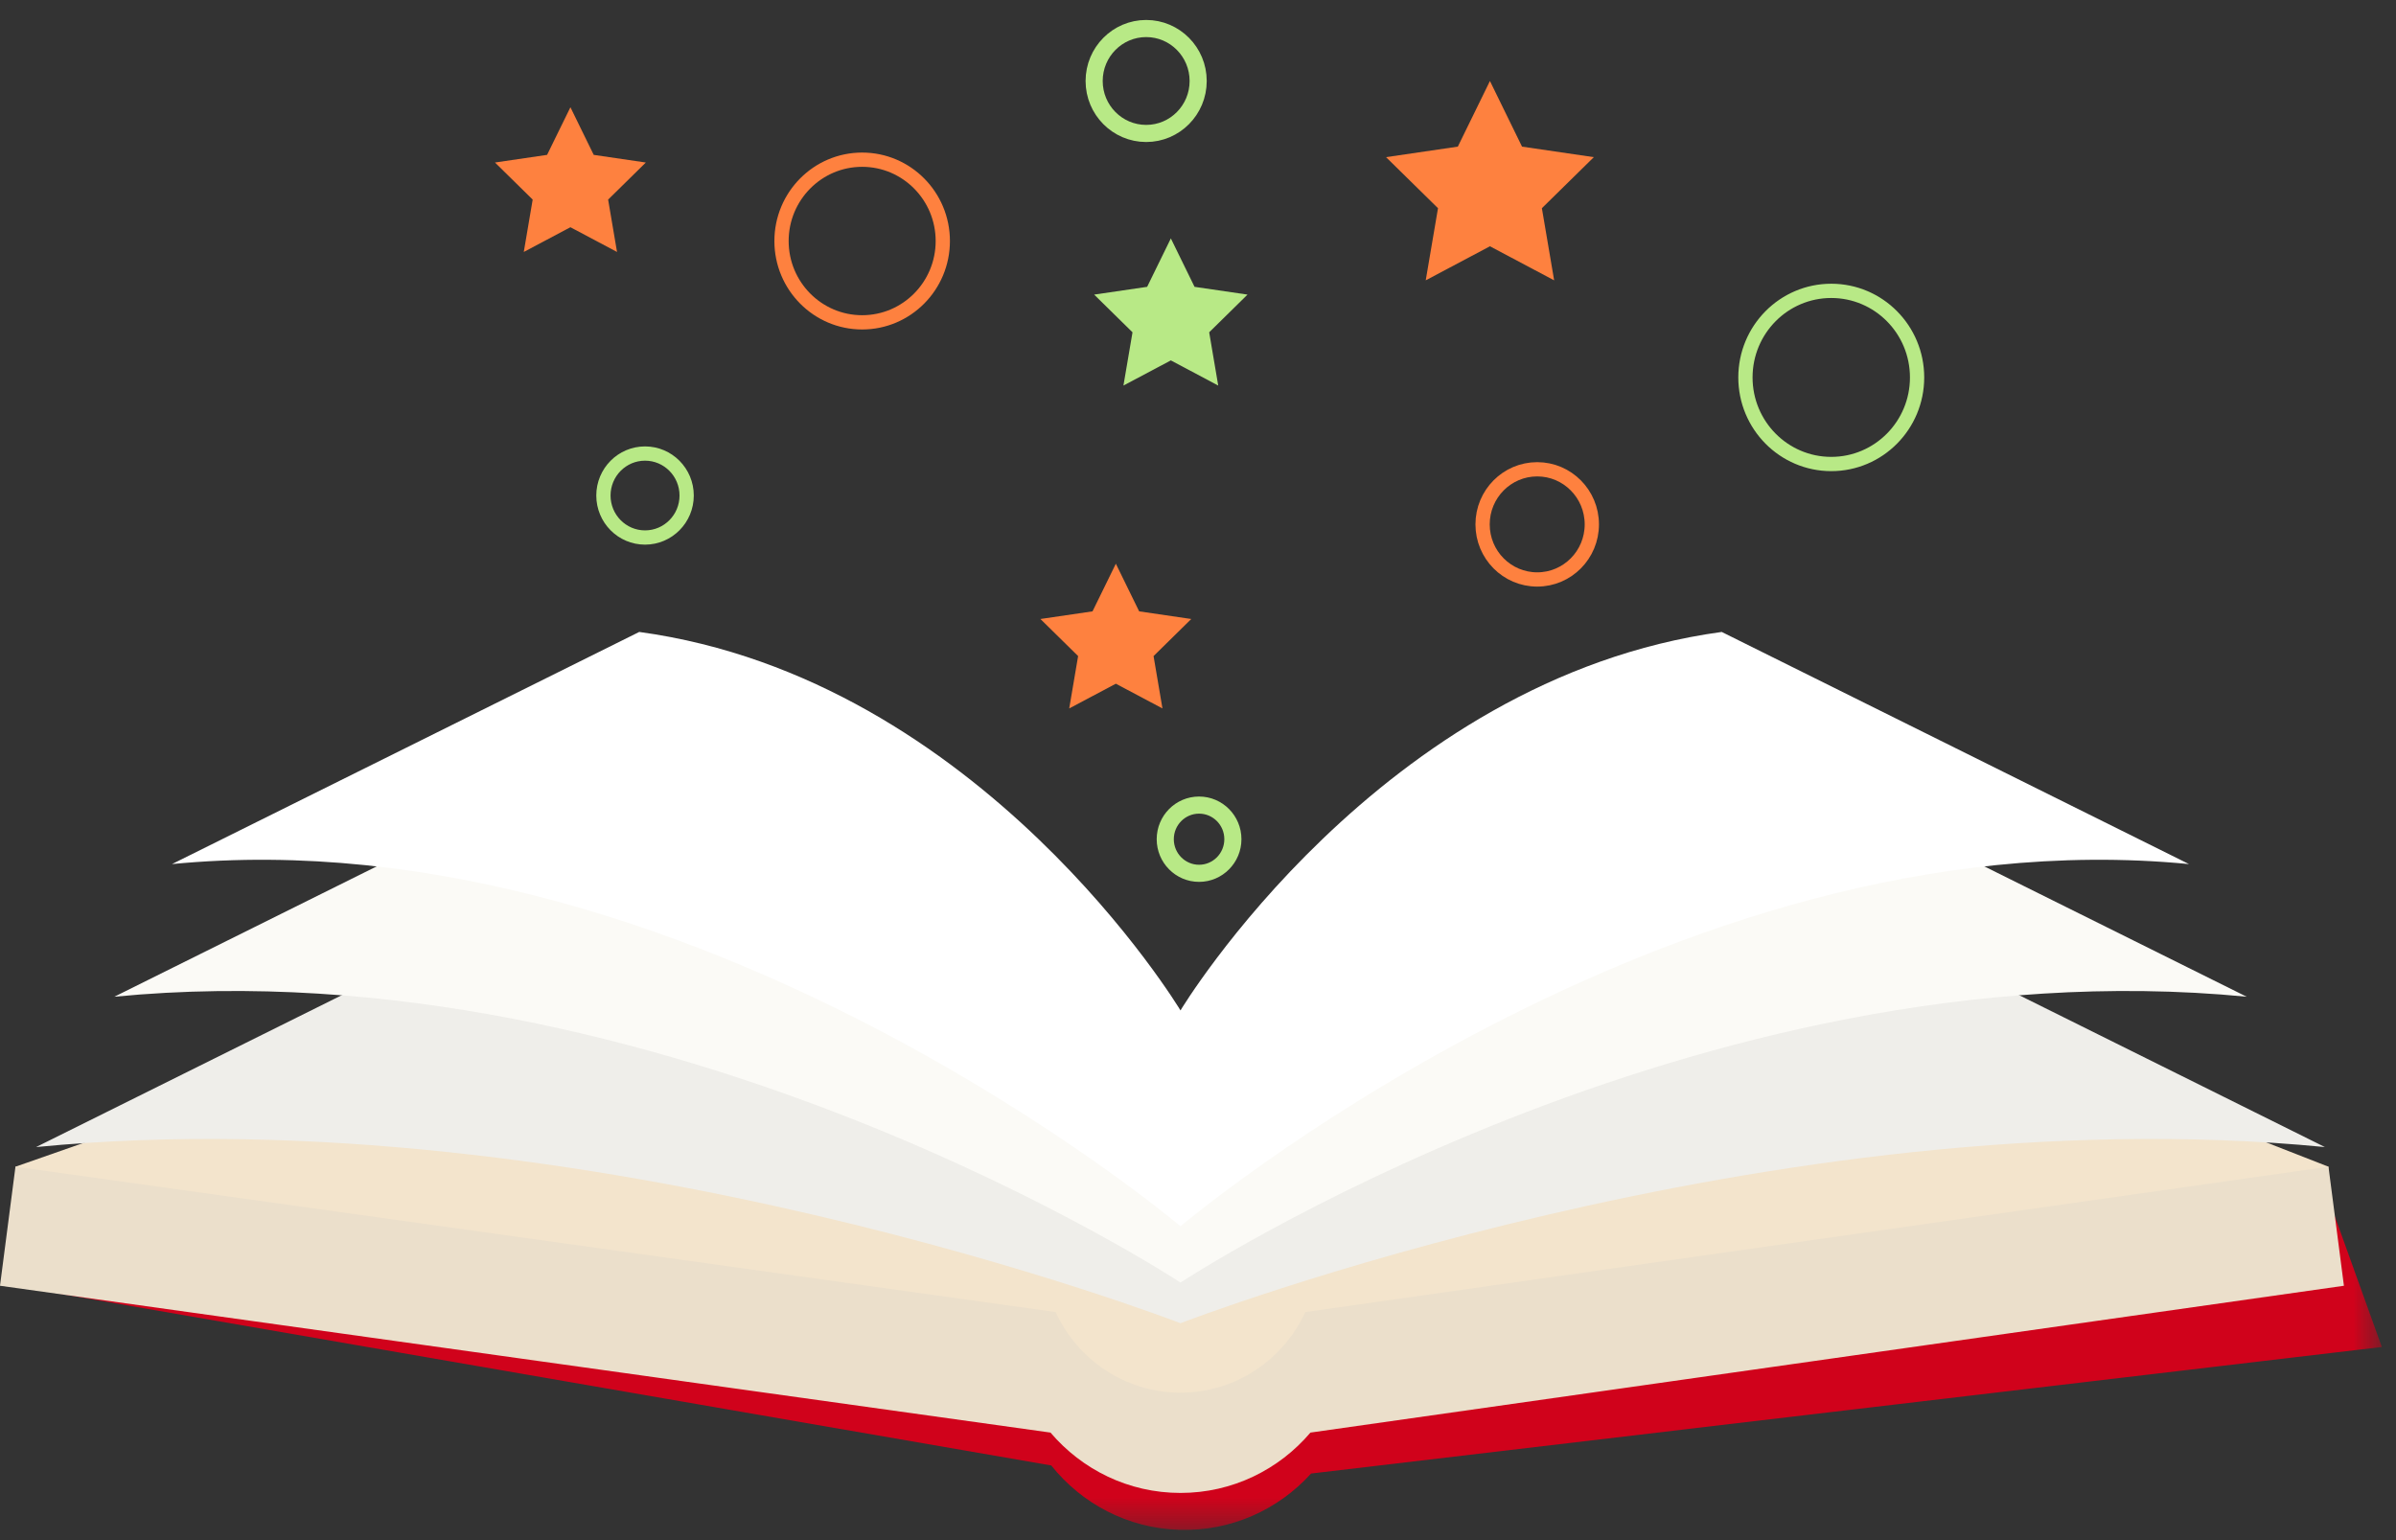 <svg width="84" height="54" viewBox="0 0 84 54" version="1.1" xmlns="http://www.w3.org/2000/svg" xmlns:xlink="http://www.w3.org/1999/xlink">
<rect x="0" y="0" width="84" height="54" fill="#333333" stroke="none"/>
<g id="Canvas" fill="none">
<g id="Group 2 Copy">
<path id="Star" fill-rule="evenodd" clip-rule="evenodd" d="M 3.83 5.795L 1.579 6.989L 2.009 4.46L 0.187 2.67L 2.704 2.301L 3.83 0L 4.955 2.301L 7.472 2.67L 5.651 4.46L 6.081 6.989L 3.83 5.795Z" transform="translate(48.405 2.84)" fill="#FE813F"/>
<path id="Star Copy" fill-rule="evenodd" clip-rule="evenodd" d="M 2.827 4.277L 1.165 5.159L 1.483 3.292L 0.138 1.97L 1.996 1.698L 2.827 0L 3.658 1.698L 5.515 1.97L 4.171 3.292L 4.488 5.159L 2.827 4.277Z" transform="translate(38.221 8.359)" fill="#B8E986"/>
<path id="Star Copy 3" fill-rule="evenodd" clip-rule="evenodd" d="M 2.781 4.207L 1.146 5.074L 1.458 3.238L 0.136 1.938L 1.963 1.67L 2.781 0L 3.598 1.67L 5.425 1.938L 4.103 3.238L 4.415 5.074L 2.781 4.207Z" transform="translate(17.217 3.76)" fill="#FE813F"/>
<path id="Star Copy 4" fill-rule="evenodd" clip-rule="evenodd" d="M 2.781 4.207L 1.146 5.074L 1.458 3.238L 0.136 1.938L 1.963 1.67L 2.781 0L 3.598 1.67L 5.425 1.938L 4.103 3.238L 4.415 5.074L 2.781 4.207Z" transform="translate(36.339 19.765)" fill="#FE813F"/>
<g id="Page 1">
<g id="Group 3">
<mask id="mask0" mask-type="alpha" maskUnits="userSpaceOnUse" x="0" y="41" width="84" height="13">
<path id="Clip 2" fill-rule="evenodd" clip-rule="evenodd" d="M 0 0L 82.961 0L 82.961 12.443L 0 12.443L 0 0Z" transform="translate(0.542 41.199)" fill="white"/>
</mask>
<g mask="url(#mask0)">
<path id="Fill 1" fill-rule="evenodd" clip-rule="evenodd" d="M 81.318 1.459L 45.372 6.237C 44.554 7.88 42.851 8.986 40.91 8.926C 38.97 8.865 37.337 7.656 36.622 5.966L 2.352 0.028C 1.252 -0.16 0.213 0.613 0.028 1.761C -0.156 2.908 0.585 3.992 1.683 4.183L 36.313 10.183C 37.374 11.512 38.98 12.384 40.803 12.44C 42.626 12.497 44.282 11.726 45.422 10.466L 82.961 6.029L 81.318 1.459Z" transform="translate(0.542 41.199)" fill="#D0021B"/>
</g>
</g>
<path id="Fill 4" fill-rule="evenodd" clip-rule="evenodd" d="M 80.639 4.679L 40.844 11.115L 0.221 4.6L 0 2.142L 6.122 0L 75.611 0L 81.091 2.142L 80.639 4.679Z" transform="translate(0.542 38.765)" fill="#F3E4CC"/>
<g id="Group 13">
<path id="Fill 5" fill-rule="evenodd" clip-rule="evenodd" d="M 0 4.174L 36.829 9.322C 37.93 10.617 39.562 11.438 41.386 11.438C 43.209 11.438 44.842 10.617 45.942 9.322L 82.174 4.174L 81.633 0L 45.763 5.096C 44.996 6.763 43.327 7.922 41.386 7.922C 39.444 7.922 37.775 6.763 37.009 5.096L 0.542 0L 0 4.174Z" transform="translate(0 40.907)" fill="#EBDFCB"/>
<path id="Fill 7" fill-rule="evenodd" clip-rule="evenodd" d="M 62.924 0C 50.251 1.734 40.121 7.39 40.121 7.39C 40.121 7.39 29.992 1.734 17.318 0L 0 8.604C 19.291 6.727 40.121 14.78 40.121 14.78C 40.121 14.78 60.951 6.727 80.242 8.604L 62.924 0Z" transform="translate(1.265 31.614)" fill="#EFEEEA"/>
<path id="Fill 9" fill-rule="evenodd" clip-rule="evenodd" d="M 57.439 0C 44.766 1.734 37.378 11.053 37.378 11.053C 37.378 11.053 29.991 1.734 17.318 0L 0 8.605C 19.291 6.727 37.378 18.626 37.378 18.626C 37.378 18.626 55.465 6.727 74.757 8.605L 57.439 0Z" transform="translate(4.008 26.342)" fill="#FBFAF6"/>
<path id="Fill 11" fill-rule="evenodd" clip-rule="evenodd" d="M 54.331 0C 42.344 1.64 35.356 13.27 35.356 13.27C 35.356 13.27 28.369 1.64 16.381 0L 0 8.139C 18.247 6.364 35.356 20.838 35.356 20.838C 35.356 20.838 52.465 6.364 70.712 8.139L 54.331 0Z" transform="translate(6.03 22.157)" fill="white"/>
</g>
</g>
<path id="Oval" d="M 1.824 3.679C 2.831 3.679 3.647 2.856 3.647 1.84C 3.647 0.824 2.831 0 1.824 0C 0.817 0 0 0.824 0 1.84C 0 2.856 0.817 3.679 1.824 3.679Z" transform="translate(38.359 1)" stroke-width="0.6" stroke="#B8E986"/>
<path id="Oval Copy" d="M 2.827 5.703C 4.388 5.703 5.654 4.426 5.654 2.852C 5.654 1.277 4.388 0 2.827 0C 1.266 0 0 1.277 0 2.852C 0 4.426 1.266 5.703 2.827 5.703Z" transform="translate(27.399 5.599)" stroke-width="0.5" stroke="#FE813F"/>
<path id="Oval Copy 3" d="M 1.185 2.392C 1.84 2.392 2.371 1.856 2.371 1.196C 2.371 0.535 1.84 0 1.185 0C 0.531 0 0 0.535 0 1.196C 0 1.856 0.531 2.392 1.185 2.392Z" transform="translate(40.852 28.228)" stroke-width="0.6" stroke="#B8E986"/>
<path id="Oval Copy 4" d="M 3.009 6.071C 4.671 6.071 6.018 4.712 6.018 3.036C 6.018 1.359 4.671 0 3.009 0C 1.347 0 0 1.359 0 3.036C 0 4.712 1.347 6.071 3.009 6.071Z" transform="translate(61.192 10.198)" stroke-width="0.5" stroke="#B8E986"/>
<path id="Oval Copy 2" d="M 1.459 2.944C 2.265 2.944 2.918 2.285 2.918 1.472C 2.918 0.659 2.265 0 1.459 0C 0.653 0 0 0.659 0 1.472C 0 2.285 0.653 2.944 1.459 2.944Z" transform="translate(21.155 15.902)" stroke-width="0.5" stroke="#B8E986"/>
<path id="Oval Copy 5" d="M 1.915 3.863C 2.973 3.863 3.83 2.999 3.83 1.932C 3.83 0.865 2.973 0 1.915 0C 0.857 0 0 0.865 0 1.932C 0 2.999 0.857 3.863 1.915 3.863Z" transform="translate(51.977 16.454)" stroke-width="0.5" stroke="#FE813F"/>
</g>
</g>
</svg>
